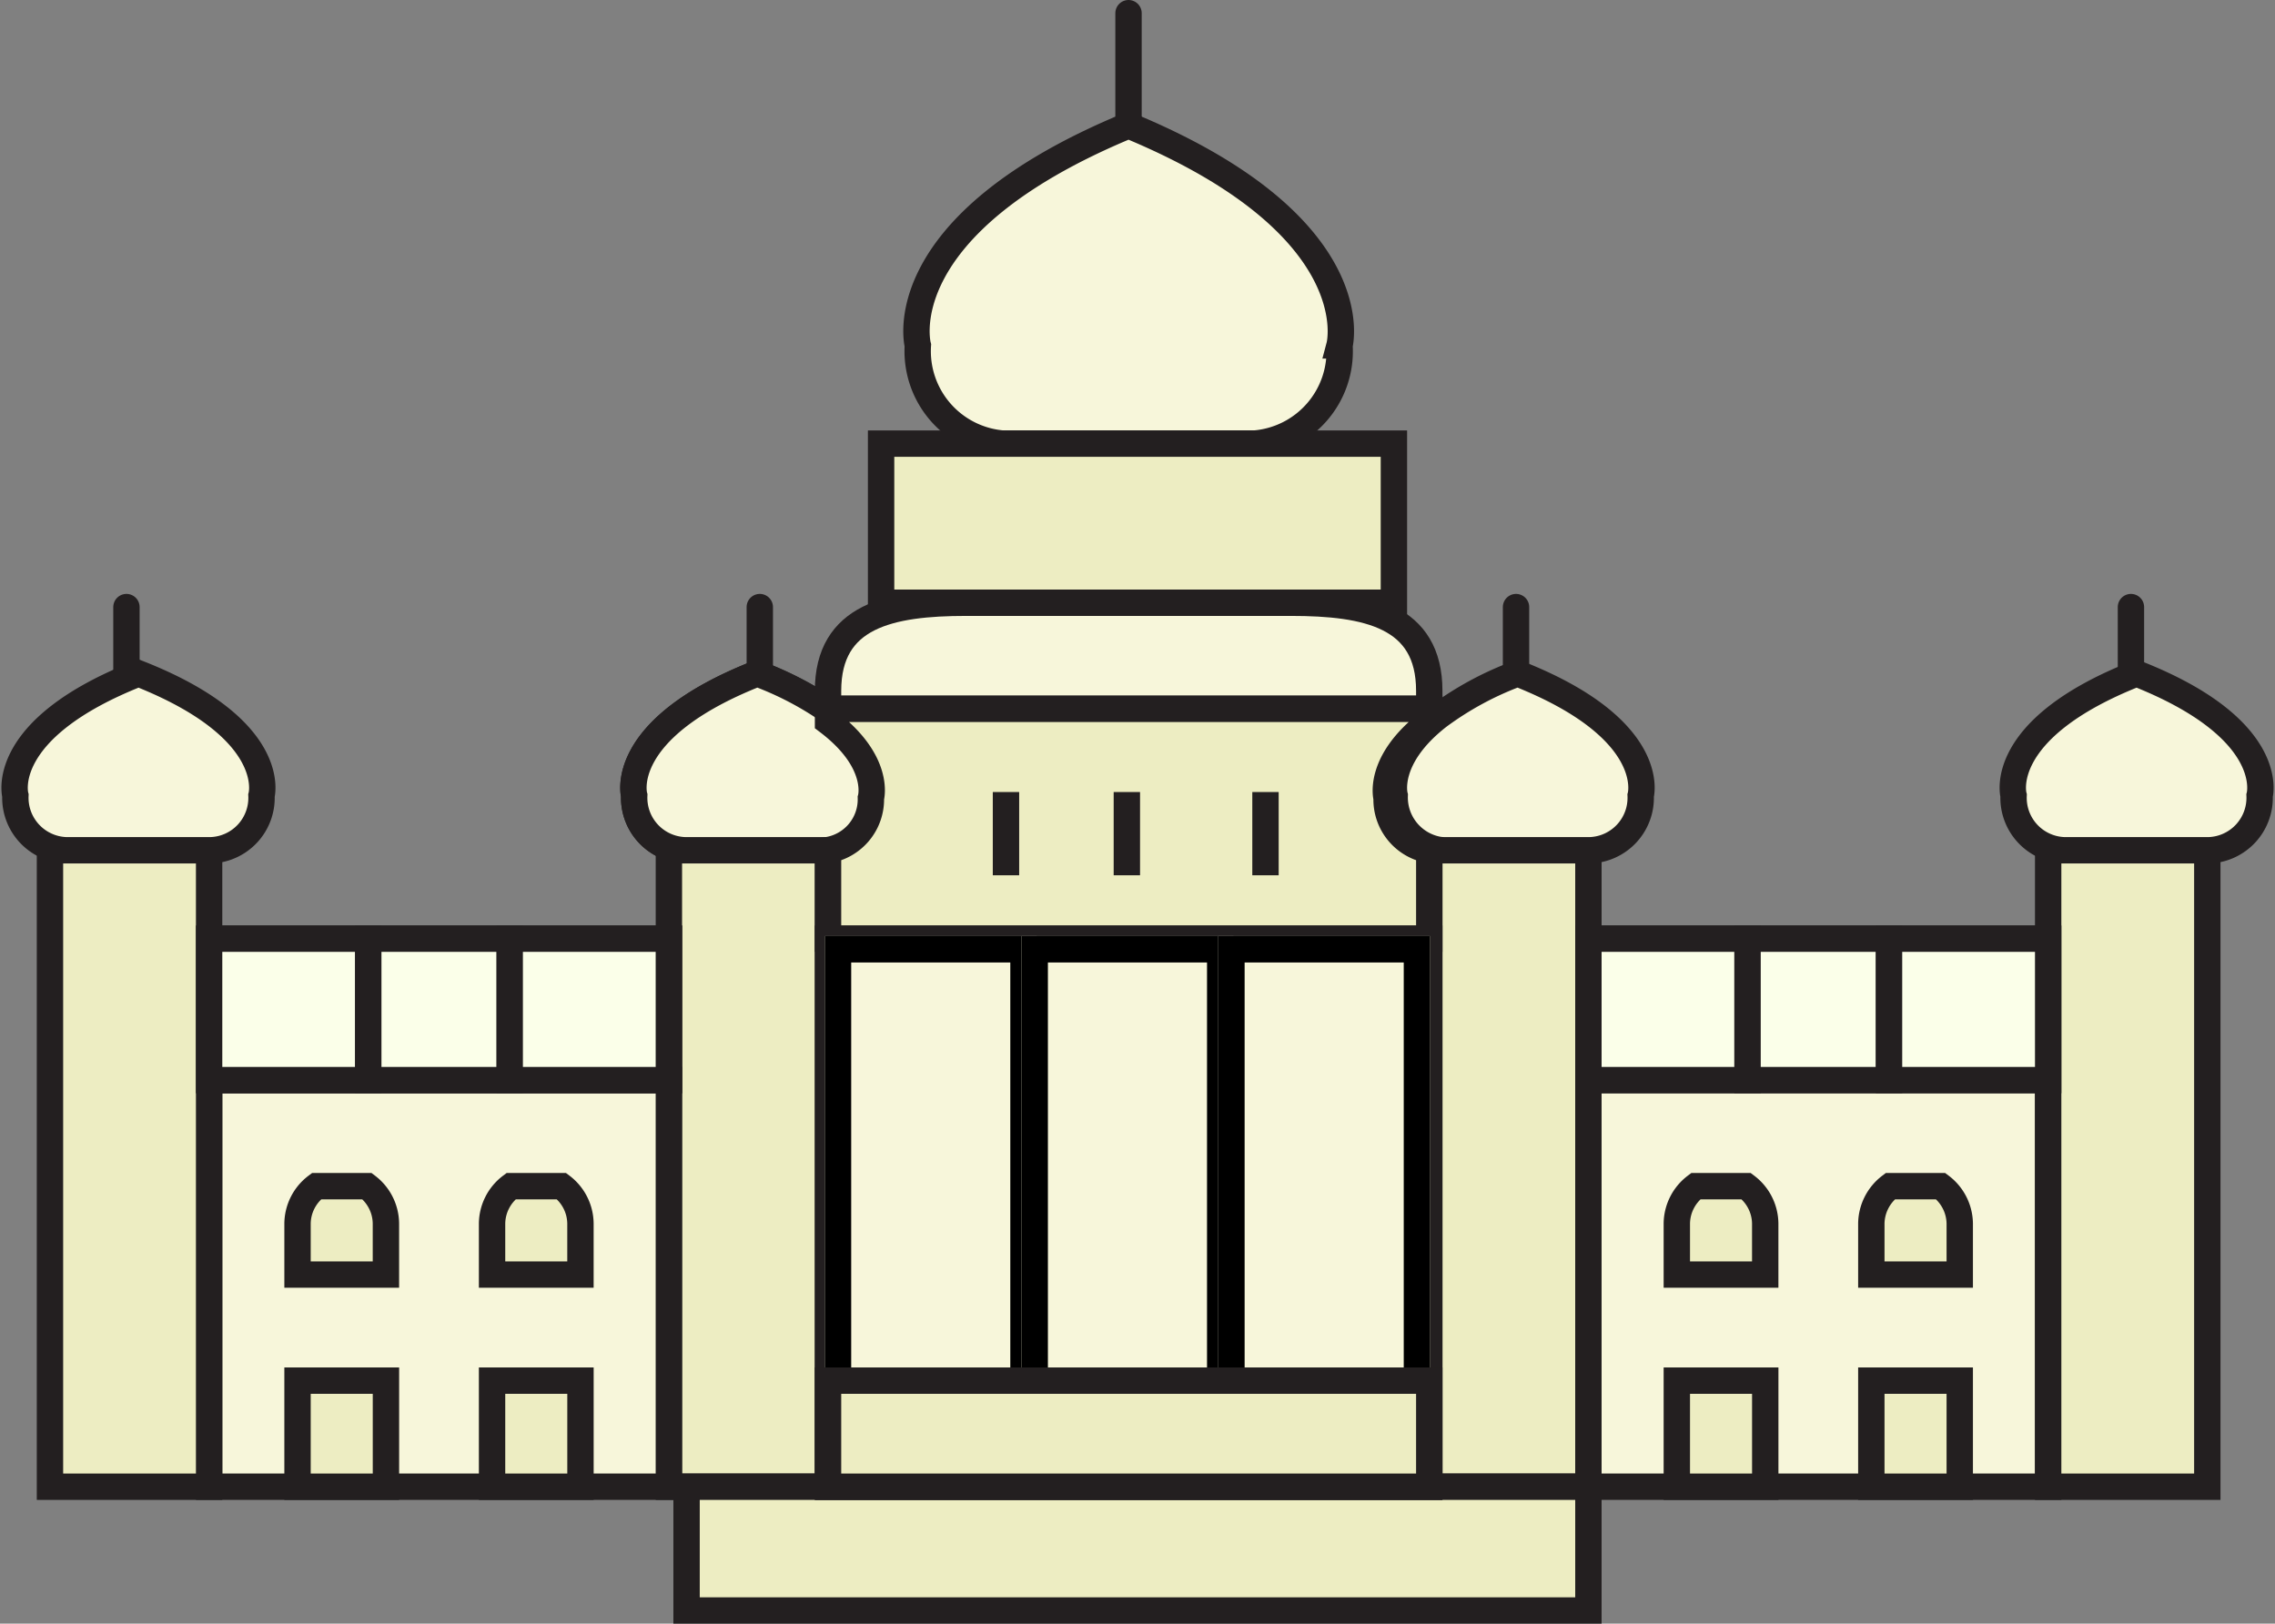 <svg xmlns="http://www.w3.org/2000/svg" width="86.273" height="61.586" viewBox="0 0 86.273 61.586">
  <rect x="0" y="0" width="86.273" height="61.586" fill="#808080" stroke="none"/>
  <defs>
    <style>
      .cls-1, .cls-6 {
        fill: #f7f6da;
      }

      .cls-1, .cls-3, .cls-4, .cls-5, .cls-7 {
        stroke: #231f20;
      }

      .cls-1, .cls-3, .cls-4, .cls-5, .cls-6, .cls-7 {
        stroke-miterlimit: 10;
      }

      .cls-2 {
        fill: #fff;
      }

      .cls-3, .cls-5, .cls-9 {
        fill: none;
      }

      .cls-3 {
        stroke-linecap: round;
        stroke-linejoin: round;
      }

      .cls-4 {
        fill: #ededc2;
      }

      .cls-6 {
        stroke: #000;
      }

      .cls-7 {
        fill: #fbffe9;
      }

      .cls-8 {
        stroke: none;
      }
    </style>
  </defs>
  <g id="Banaglore" transform="translate(0.554 0.5)">
    <path id="Stroke_3" data-name="Stroke 3" class="cls-1" d="M8.043,0c9.2,3.807,8,8.345,8,8.345a3.513,3.513,0,0,1-3.258,3.726H3.307A3.517,3.517,0,0,1,.053,8.345S-1.159,3.807,8.043,0Z" transform="translate(34.2 4.257)"/>
    <g id="Group_8" data-name="Group 8" transform="translate(42.242)">
      <path id="Fill_5" data-name="Fill 5" class="cls-2" d="M0,3.929V0"/>
      <path id="Stroke_7" data-name="Stroke 7" class="cls-3" d="M0,3.929V0"/>
    </g>
    <path id="Stroke_11" data-name="Stroke 11" class="cls-4" d="M0,6.035H19.447V0H0Z" transform="translate(32.859 16.327)"/>
    <path id="Stroke_13" data-name="Stroke 13" class="cls-4" d="M0,24.141H6.035V0H0Z" transform="translate(24.812 31.751)"/>
    <path id="Stroke_15" data-name="Stroke 15" class="cls-5" d="M4.692,0c5.369,2.113,4.666,4.633,4.666,4.633a1.993,1.993,0,0,1-1.9,2.072H1.927a1.991,1.991,0,0,1-1.9-2.072S-.676,2.113,4.692,0Z" transform="translate(23.47 25.045)"/>
    <path id="Stroke_17" data-name="Stroke 17" class="cls-3" d="M0,2.452V0" transform="translate(28.259 22.527)"/>
    <path id="Stroke_20" data-name="Stroke 20" class="cls-4" d="M0,24.141H6.035V0H0Z" transform="translate(53.647 31.751)"/>
    <path id="Stroke_22" data-name="Stroke 22" class="cls-1" d="M4.694,0c5.368,2.113,4.664,4.633,4.664,4.633a1.991,1.991,0,0,1-1.9,2.072H1.929a1.521,1.521,0,0,1-.239-.017A2.017,2.017,0,0,1,.03,4.633S-.362,3.224,1.686,1.626A12.077,12.077,0,0,1,4.694,0Z" transform="translate(52.306 25.045)"/>
    <path id="Stroke_24" data-name="Stroke 24" class="cls-3" d="M0,2.452V0" transform="translate(56.937 22.527)"/>
    <path id="Stroke_27" data-name="Stroke 27" class="cls-5" d="M22.354,0H0" transform="translate(30.808 35.337)"/>
    <path id="Stroke_30" data-name="Stroke 30" class="cls-5" d="M22.354,0H0" transform="translate(30.808 35.337)"/>
    <path id="Stroke_33" data-name="Stroke 33" class="cls-4" d="M0,4.694H34.2V0H0Z" transform="translate(25.482 55.892)"/>
    <path id="Stroke_35" data-name="Stroke 35" class="cls-1" d="M0,3.342C0,.489,2.348,0,5.242,0H17.554c2.9,0,5.246.489,5.246,3.342v.682H0Z" transform="translate(30.847 22.362)"/>
    <path id="Stroke_37" data-name="Stroke 37" class="cls-1" d="M4.692,0a12.13,12.13,0,0,1,3,1.615c2.066,1.6,1.671,3.018,1.671,3.018A2.018,2.018,0,0,1,7.7,6.688a1.587,1.587,0,0,1-.244.017H1.927a1.991,1.991,0,0,1-1.9-2.072S-.676,2.113,4.692,0Z" transform="translate(23.47 25.045)"/>
    <path id="Stroke_39" data-name="Stroke 39" class="cls-4" d="M0,5.357A1.95,1.95,0,0,0,1.625,3.385S2.021,2.023,0,.488V0H22.8V.5c-2,1.532-1.618,2.885-1.618,2.885A1.944,1.944,0,0,0,22.8,5.357V8.718H0V5.357Z" transform="translate(30.847 26.386)"/>
    <path id="Stroke_41" data-name="Stroke 41" class="cls-5" d="M0,20.788H22.8V0H0Z" transform="translate(30.847 35.104)"/>
    <g id="Rectangle" class="cls-6" transform="translate(30.725 35.007)">
      <rect class="cls-8" width="8.034" height="20.659"/>
      <rect class="cls-9" x="0.5" y="0.5" width="7.034" height="19.659"/>
    </g>
    <g id="Rectangle_Copy" data-name="Rectangle Copy" class="cls-6" transform="translate(38.185 35.007)">
      <rect class="cls-8" width="8.034" height="20.659"/>
      <rect class="cls-9" x="0.5" y="0.5" width="7.034" height="19.659"/>
    </g>
    <g id="Rectangle_Copy_2" data-name="Rectangle Copy 2" class="cls-6" transform="translate(45.645 35.007)">
      <rect class="cls-8" width="8.034" height="20.659"/>
      <rect class="cls-9" x="0.5" y="0.5" width="7.034" height="19.659"/>
    </g>
    <path id="Stroke_43" data-name="Stroke 43" class="cls-4" d="M0,4.024H22.8V0H0Z" transform="translate(30.847 51.868)"/>
    <path id="Stroke_51" data-name="Stroke 51" class="cls-5" d="M0,0V3.158" transform="translate(37.595 29.542)"/>
    <path id="Stroke_54" data-name="Stroke 54" class="cls-5" d="M0,0V3.158" transform="translate(42.179 29.542)"/>
    <path id="Stroke_57" data-name="Stroke 57" class="cls-5" d="M0,0V3.158" transform="translate(47.436 29.542)"/>
    <path id="Stroke_60" data-name="Stroke 60" class="cls-5" d="M17.781,0H0" transform="translate(59.682 40.468)"/>
    <path id="Stroke_63" data-name="Stroke 63" class="cls-5" d="M0,5.365H17.435V0H0Z" transform="translate(59.682 35.104)"/>
    <path id="Stroke_65" data-name="Stroke 65" class="cls-1" d="M0,15.423H17.435V0H0Z" transform="translate(59.682 40.468)"/>
    <path id="Stroke_67" data-name="Stroke 67" class="cls-4" d="M0,24.141H6.035V0H0Z" transform="translate(77.117 31.751)"/>
    <path id="Stroke_69" data-name="Stroke 69" class="cls-1" d="M4.694,0C-.674,2.113.03,4.633.03,4.633a1.989,1.989,0,0,0,1.9,2.072H7.459a1.992,1.992,0,0,0,1.9-2.072S10.062,2.113,4.694,0Z" transform="translate(75.776 25.045)"/>
    <path id="Stroke_71" data-name="Stroke 71" class="cls-3" d="M0,2.452V0" transform="translate(80.256 22.527)"/>
    <path id="Stroke_74" data-name="Stroke 74" class="cls-4" d="M.718,0H2.632a1.807,1.807,0,0,1,.721,1.415V3.353H0V1.415A1.81,1.81,0,0,1,.718,0Z" transform="translate(70.411 44.492)"/>
    <path id="Stroke_76" data-name="Stroke 76" class="cls-4" d="M0,4.024H3.353V0H0Z" transform="translate(70.411 51.868)"/>
    <path id="Stroke_78" data-name="Stroke 78" class="cls-4" d="M.718,0H2.633a1.8,1.8,0,0,1,.719,1.415V3.353H0V1.415A1.8,1.8,0,0,1,.718,0Z" transform="translate(63.035 44.492)"/>
    <path id="Stroke_80" data-name="Stroke 80" class="cls-4" d="M0,4.024H3.353V0H0Z" transform="translate(63.035 51.868)"/>
    <path id="Stroke_82" data-name="Stroke 82" class="cls-7" d="M0,5.365H6.035V0H0Z" transform="translate(59.682 35.104)"/>
    <path id="Stroke_84" data-name="Stroke 84" class="cls-7" d="M0,5.365H5.365V0H0Z" transform="translate(65.717 35.104)"/>
    <path id="Stroke_86" data-name="Stroke 86" class="cls-7" d="M0,5.365H6.035V0H0Z" transform="translate(71.082 35.104)"/>
    <path id="Stroke_88" data-name="Stroke 88" class="cls-5" d="M0,0H17.781" transform="translate(7.376 40.468)"/>
    <path id="Stroke_91" data-name="Stroke 91" class="cls-1" d="M0,15.423H17.435V0H0Z" transform="translate(7.376 40.468)"/>
    <path id="Stroke_93" data-name="Stroke 93" class="cls-5" d="M0,5.365H17.435V0H0Z" transform="translate(7.376 35.104)"/>
    <path id="Stroke_95" data-name="Stroke 95" class="cls-4" d="M0,24.141H6.035V0H0Z" transform="translate(1.341 31.751)"/>
    <path id="Stroke_97" data-name="Stroke 97" class="cls-1" d="M4.7,0c5.366,2.113,4.662,4.633,4.662,4.633a1.989,1.989,0,0,1-1.9,2.072H1.929A1.993,1.993,0,0,1,.03,4.633S-.672,2.113,4.7,0Z" transform="translate(0 25.045)"/>
    <path id="Stroke_99" data-name="Stroke 99" class="cls-3" d="M0,2.452V0" transform="translate(4.241 22.527)"/>
    <path id="Stroke_102" data-name="Stroke 102" class="cls-4" d="M2.637,0H.72A1.8,1.8,0,0,0,0,1.415V3.353H3.352V1.415A1.8,1.8,0,0,0,2.637,0Z" transform="translate(10.729 44.492)"/>
    <path id="Stroke_104" data-name="Stroke 104" class="cls-4" d="M0,4.024H3.353V0H0Z" transform="translate(10.729 51.868)"/>
    <path id="Stroke_106" data-name="Stroke 106" class="cls-4" d="M2.635,0H.72A1.8,1.8,0,0,0,0,1.415V3.353H3.352V1.415A1.8,1.8,0,0,0,2.635,0Z" transform="translate(18.106 44.492)"/>
    <path id="Stroke_108" data-name="Stroke 108" class="cls-4" d="M0,4.024H3.353V0H0Z" transform="translate(18.106 51.868)"/>
    <path id="Stroke_110" data-name="Stroke 110" class="cls-7" d="M0,5.365H6.035V0H0Z" transform="translate(7.376 35.104)"/>
    <path id="Stroke_112" data-name="Stroke 112" class="cls-7" d="M0,5.365H5.365V0H0Z" transform="translate(13.412 35.104)"/>
    <path id="Stroke_114" data-name="Stroke 114" class="cls-7" d="M0,5.365H6.035V0H0Z" transform="translate(18.776 35.104)"/>
  </g>
</svg>
